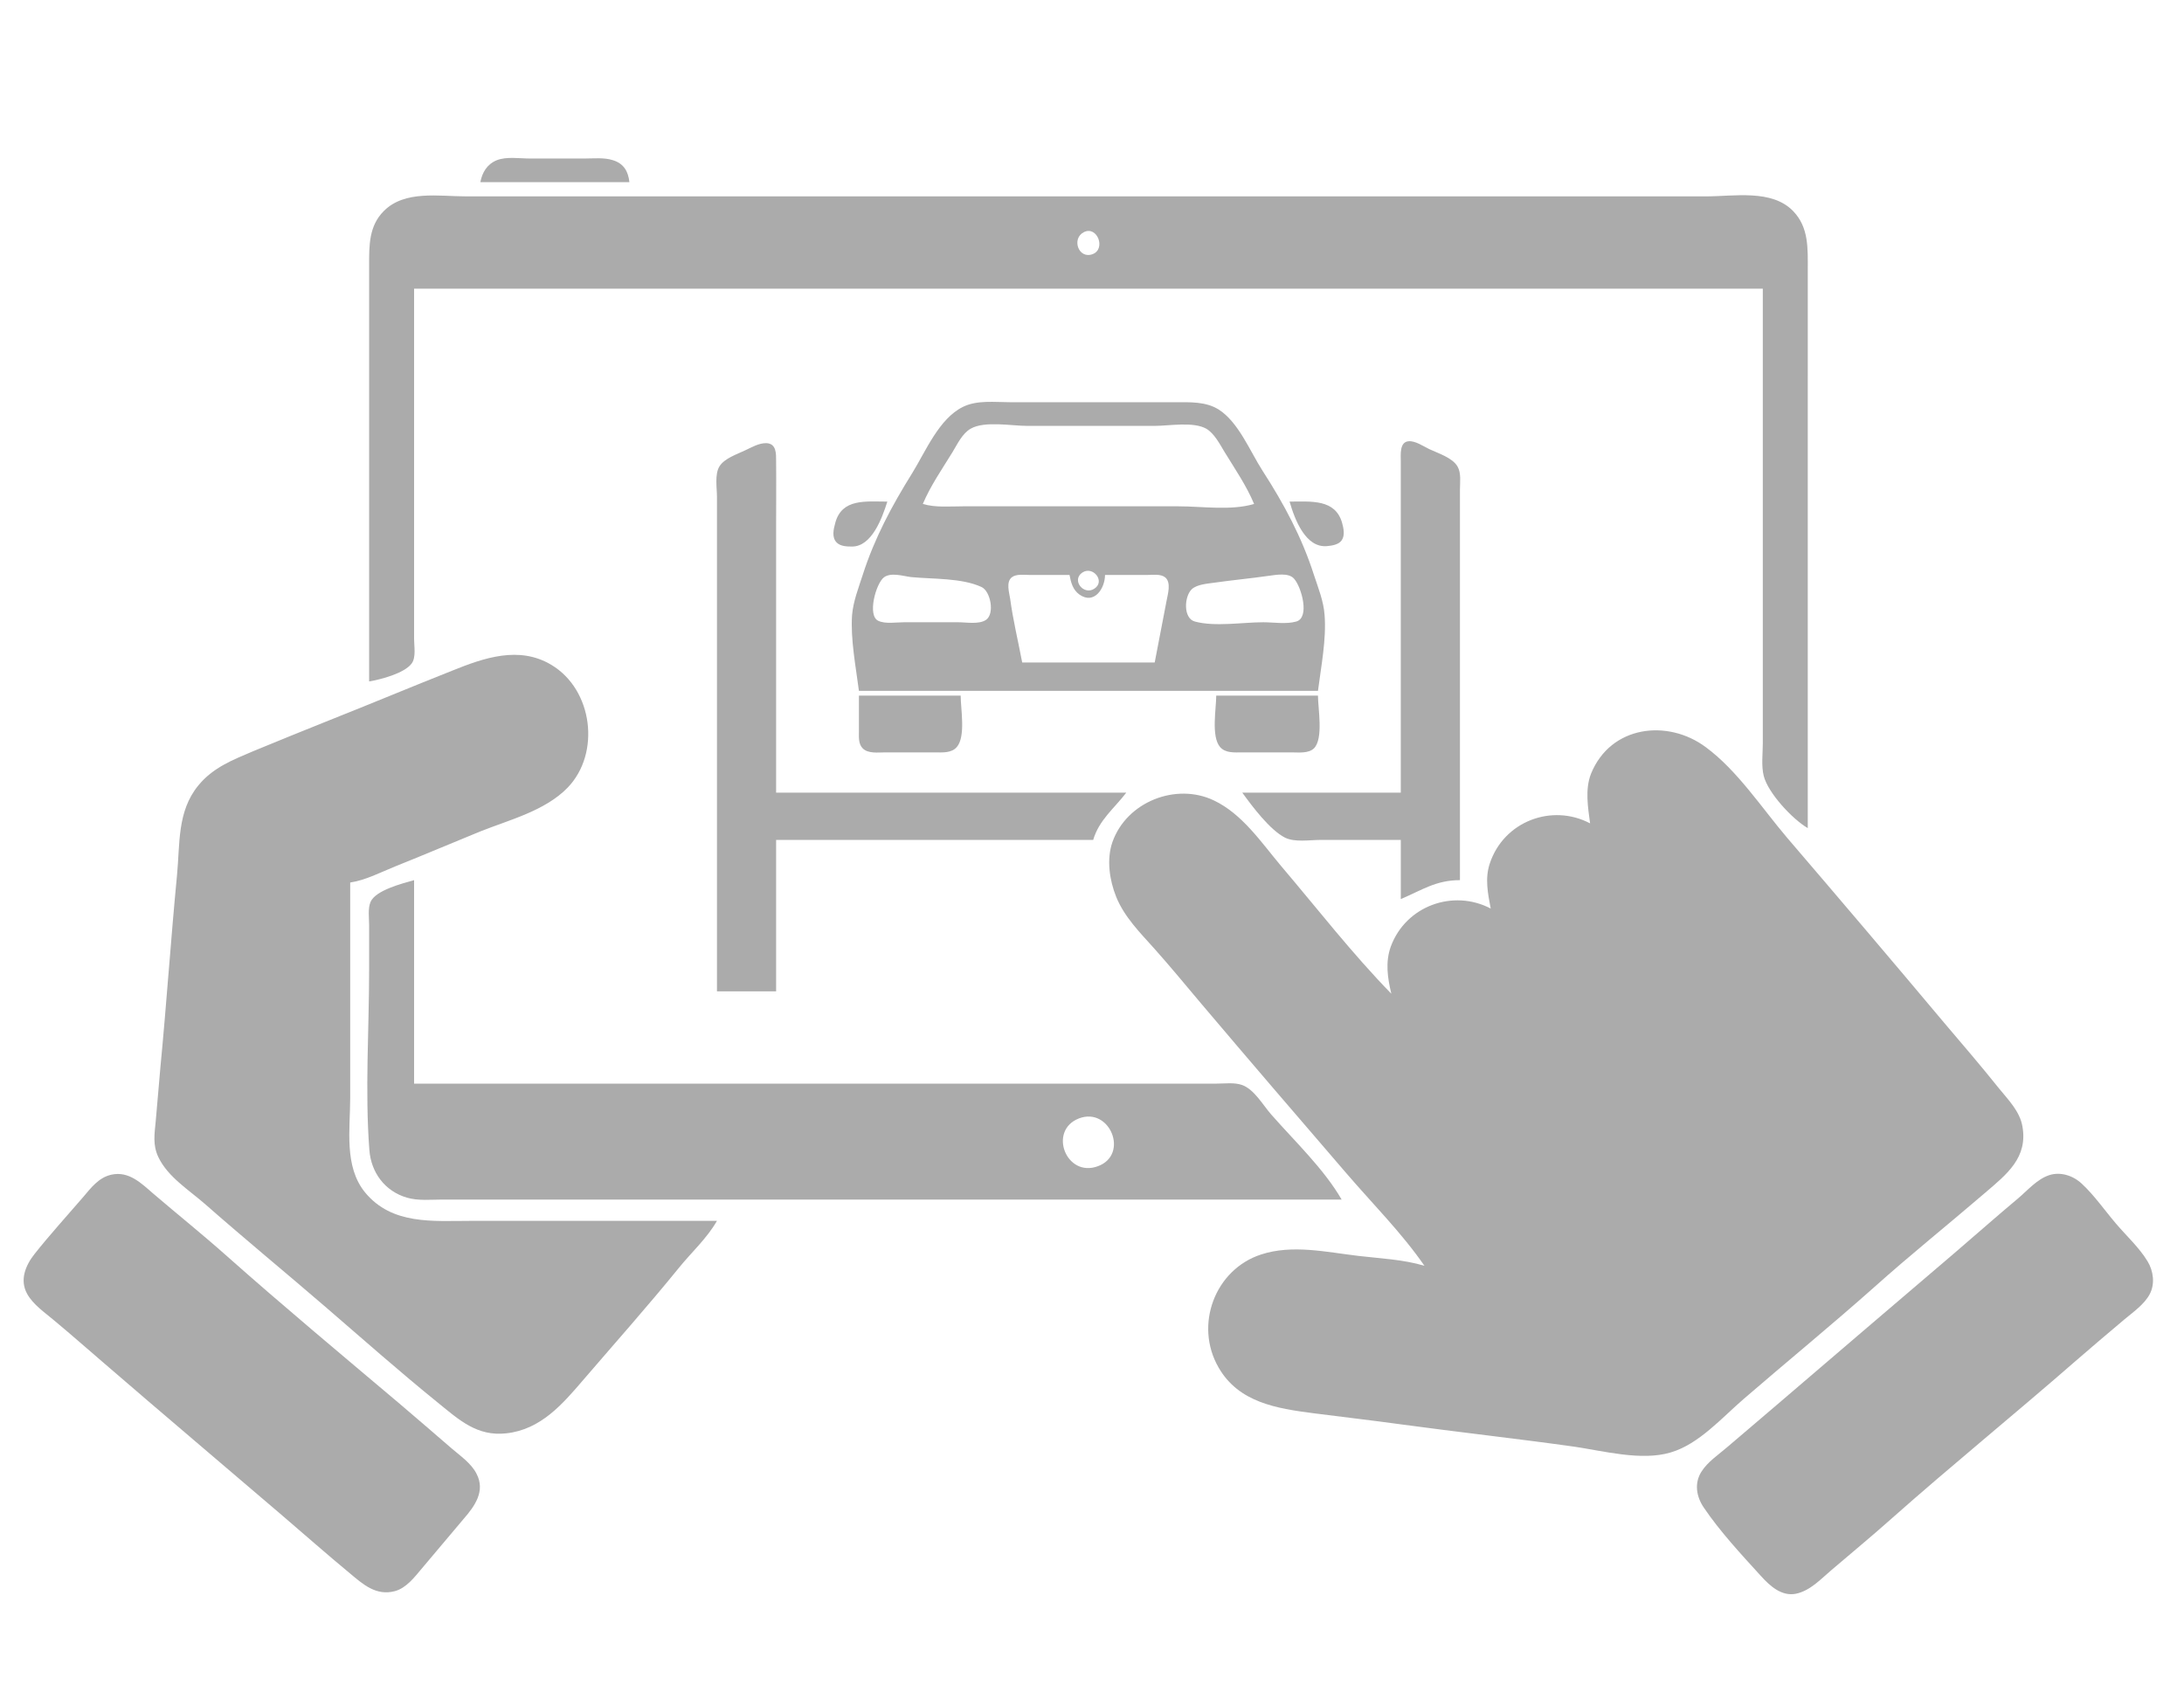 <?xml version="1.0" encoding="utf-8"?>
<!-- Generator: Adobe Illustrator 23.0.5, SVG Export Plug-In . SVG Version: 6.00 Build 0)  -->
<svg version="1.1" id="Laag_1" xmlns="http://www.w3.org/2000/svg" xmlns:xlink="http://www.w3.org/1999/xlink" x="0px" y="0px"
	 viewBox="0 0 923 721" style="enable-background:new 0 0 923 721;" xml:space="preserve">
<style type="text/css">
	.st0{fill:#FFFFFF;}
	.st1{fill:#ABABAB;}
</style>
<path class="st0" d="M0,0v721h923V0H0z"/>
<path class="st1" d="M203,77h63c-0.5-4.6-2.4-7.9-7-9.3c-3.7-1.2-8.1-0.7-12-0.7h-23c-4.4,0-9.9-0.9-14,0.7
	C205.8,69.4,203.8,72.9,203,77 M156,288c4.9-0.8,14.9-3.4,18-7.6c1.9-2.6,1-7.3,1-10.4v-25V122h570v165v27c0,4.4-0.7,9.7,0.4,14
	c1.9,7.3,12.2,18.3,18.6,22V159v-45c0-8.9,0.5-17.9-6.2-24.8c-9-9.3-25-6.2-36.8-6.2h-94H282h-85c-11.4,0-26-2.7-34.8,6.2
	c-6.3,6.3-6.2,14.5-6.2,22.8v31V288z"/>
<path class="st0" d="M458.1,98.1c-5.4,2.7-2.3,11.6,3.7,9.3C467.5,105.2,463.7,95.3,458.1,98.1z"/>
<path class="st1" d="M363,292h194c1.3-10.2,3.6-21.8,2.8-32c-0.4-5.9-2.7-11.5-4.5-17c-5.1-15.9-12.6-29.9-21.7-44
	c-5.3-8.2-10.2-20.7-18.7-26c-5.4-3.3-11.9-3-18-3h-30h-40c-6.5,0-14-1-20,2c-10.1,5-15.7,18.8-21.4,28c-8.6,13.8-15.9,27.4-20.9,43
	c-1.8,5.6-4,11.1-4.5,17C359.4,270.1,361.7,281.9,363,292z"/>
<path class="st0" d="M390,213c5.4,1.6,11.4,1,17,1h27h64c10.1,0,22.3,1.9,32-1c-3.2-7.7-8.1-14.8-12.5-22c-2-3.3-4.3-7.8-7.7-9.8
	c-5.5-3.1-15.7-1.2-21.8-1.2h-54c-6.6,0-17.9-2.2-23.8,1.2c-3.5,2-5.6,6.5-7.6,9.8C398.2,198.2,393.3,205.2,390,213z"/>
<path class="st1" d="M592,335h-67c4.2,5.8,11.6,15.7,18,19c4.2,2.1,10.4,1,15,1h34v25c9-3.8,14.8-8,25-8V228v-21c0-3.1,0.6-7-1-9.8
	c-2.2-3.8-8.2-5.6-12-7.4c-2.5-1.2-5.9-3.6-8.8-3.3c-3.8,0.4-3.2,5.8-3.2,8.5c0,8.7,0,17.3,0,26V335 M303,419h25v-64h134
	c2.5-8.5,8.9-13.3,14-20H328V222c0-9,0.1-18,0-27c0-3.2,0.2-7.5-4.1-7.7c-3.1-0.1-6.3,1.8-8.9,3c-3.5,1.7-8.9,3.4-11,6.9
	c-2,3.4-1,9-1,12.8v30V419 M375,212c-9.1,0-19.2-1.4-22,9c-0.7,2.6-1.6,6.1,0.6,8.3c1.6,1.6,4.2,1.7,6.4,1.7
	C368.4,231.1,372.8,219,375,212 M545,212c2.2,7.6,6.8,19.8,16,18.8c2-0.2,4.7-0.6,6-2.4c1.5-2.1,0.8-5.2,0.2-7.4
	C564.3,210.8,554,212,545,212z"/>
<path class="st0" d="M457.4,242c-4.7,3.2,0.6,9.8,5.1,6.8C467.3,245.7,461.9,239,457.4,242 M373.6,244c-3.4,2.5-7.2,16.2-2.4,18.4
	c3,1.4,7.6,0.6,10.8,0.6h23c3.4,0,8.7,1,11.7-1c3.8-2.6,1.9-12.2-1.9-13.9c-8.4-3.9-20.7-3.3-29.8-4.2
	C381.7,243.5,376.6,241.8,373.6,244 M432,280h56l5-26c0.5-2.8,2.1-7.8-0.6-10c-1.9-1.5-5.2-1-7.4-1h-18c0,5.6-4.5,12.7-10.8,8.3
	c-2.8-2-3.6-5.1-4.2-8.3h-17c-2.2,0-5.5-0.5-7.4,1c-2.5,2-1.1,6.4-0.7,9C428.1,262,430.3,271,432,280 M536,243.4
	c-7.7,1.1-15.3,1.8-23,2.9c-2.8,0.4-7.1,0.7-9.3,2.7c-3.3,3.1-3.7,12.4,1.3,13.7c8.5,2.3,20.1,0.3,28.9,0.3c4.3,0,9.7,0.9,13.9-0.3
	c5.9-1.6,2.2-14.7-0.9-18.1C544.6,241.9,539.1,243,536,243.4z"/>
<path class="st1" d="M303,516H199c-16,0-33.3,1.8-44.7-12c-9-11-6.3-26.8-6.3-40v-91c6.6-1,12.8-4.3,19-6.8c12-4.8,24-9.9,36-14.8
	c12.3-4.9,27.4-8.7,36.9-18.5c14-14.5,10.7-41.4-6.9-51.9c-13.7-8.2-28.6-2.9-42,2.5c-17.4,6.9-34.6,14.1-52,21
	c-10.7,4.3-21.4,8.6-32,13c-8.7,3.7-17,6.9-23.2,14.5c-9,11-7.7,24.6-9,38c-2.6,27-4.4,54-7,81c-0.7,7.7-1.3,15.3-2,23
	c-0.5,5.3-1.3,9.9,1.1,15c4,8.5,13.2,14.1,20.1,20.2c16.5,14.5,33.4,28.4,50,42.7c15.9,13.7,31.7,27.7,48,40.9
	c9,7.3,16.6,14.4,29,13c14.6-1.6,23.8-12.4,32.7-22.8c13.4-15.6,27.1-31,40.1-47C292.2,529.3,298.7,523.5,303,516 M363,294l0,15
	c0,2.4-0.3,5.4,1.6,7.3c2.3,2.3,6.5,1.7,9.4,1.7h21c3.2,0,7.1,0.4,9.4-2.3c3.8-4.5,1.6-16.1,1.6-21.7H363 M514,294
	c0,5.6-2.2,17.2,1.6,21.7c2.3,2.7,6.2,2.3,9.4,2.3h21c2.9,0,7,0.5,9.3-1.7c4.1-4.1,1.7-16.8,1.7-22.3H514 M672,348
	c-16.1-8.5-36.5-0.9-42.4,17c-2.1,6.3-0.8,12.6,0.4,19c-15.8-8.3-35.8-1.2-42.2,16c-2.4,6.6-1.4,13.3,0.2,20
	c-16.5-16.9-31.3-36-46.6-54c-8.4-10-16.4-22-28.4-27.7c-15.9-7.6-36.9,0.5-42.9,17.7c-2.5,7.3-1.2,16,1.6,23
	c3.4,8.5,10.2,15.3,16.2,22c6.7,7.5,13.1,15.3,19.6,23c20.4,24.1,41,48.1,61.6,72c10.9,12.7,23.4,25.2,32.9,39
	c-8.9-2.7-18.8-3.1-28-4.2c-13.5-1.6-27.8-4.9-41-0.6c-19.5,6.3-28.4,29.8-18,47.8c8.5,14.8,24.6,17.3,40,19.3
	c12.3,1.6,24.7,3,37,4.7c24.3,3.3,48.7,6,73,9.4c12.5,1.8,28.6,6.2,41,2.5c12-3.5,21.7-14.7,31-22.7c18.3-15.8,37-31.1,55-47.1
	c15.3-13.7,31.4-26.6,47-40c9.1-7.8,18.1-14.8,15.7-28.1c-1.1-6.3-6-11.2-9.9-16c-7.6-9.5-15.5-18.7-23.4-28
	c-21.9-26.1-44-52.1-66.2-78c-10.7-12.6-21-28.4-34.3-38.2c-16.1-12-40.2-9.2-48.5,11.2C669.8,333.6,671.1,341.2,672,348 M567,507
	c-7.5-13-19.9-24.7-29.8-36c-3.5-4-7.1-10.5-12.2-12.4c-3.3-1.2-7.5-0.6-11-0.6h-21h-72H175v-86c-4.9,1.4-16.2,4.2-18.4,9.2
	c-1.2,2.8-0.6,6.8-0.6,9.8v19c0,25.1-1.8,51,0.1,76c0.7,9.6,6.6,17.5,15.9,20.2c4.8,1.4,10.1,0.8,15,0.8h25h83H567z"/>
<path class="st0" d="M456,472.7c-13.2,5.1-5.4,25.2,8,20.2C477.3,488,469.1,467.7,456,472.7z"/>
<path class="st1" d="M47,496.5c-5.3,1.2-8.5,5.5-11.9,9.5c-6.8,7.9-14,15.8-20.5,24c-3.8,4.8-6.4,11-3.1,16.9
	c2.5,4.5,7.5,7.9,11.4,11.2c7.1,5.9,14,12,21,18c24.9,21.5,50,42.7,75,64.1c9.7,8.3,19.2,16.7,29,24.8c5.6,4.7,11.1,9.6,19,7.5
	c4.8-1.3,8.3-5.9,11.4-9.6c5.9-7,11.8-14,17.7-21c4.7-5.4,9.2-11.7,5.4-19c-2.2-4.4-6.9-7.6-10.5-10.7c-7.3-6.3-14.6-12.6-22-18.9
	c-24.4-20.6-49.1-41.2-73-62.4c-10.1-9-20.7-17.5-31-26.3C59.8,500.2,54.5,494.8,47,496.5 M866,496.7c-5.1,1.7-9,6.3-13,9.7
	c-9.1,7.6-18,15.5-27,23.2c-25,21.3-50,42.7-75,64.1l-21,17.9c-3.7,3.2-8.4,6.3-11,10.5c-3,4.8-2.1,10.4,1,15
	c6.8,10.1,16,20,24.2,29c3.8,4.2,8.7,8.7,14.8,7.5c6.1-1.3,10.5-6.2,15-10c8.3-7.1,16.8-14.1,25-21.4c25.6-22.7,52.2-44.3,78-66.8
	c6.9-6,14-12,21-17.9c3.6-3,8.3-6.3,10.5-10.5c2.3-4.3,1.6-9.8-0.9-13.9c-3.5-5.8-9-10.8-13.4-16c-4.7-5.5-9.1-11.9-14.4-16.8
	C876.2,496.9,870.8,495.1,866,496.7z"/>
</svg>
